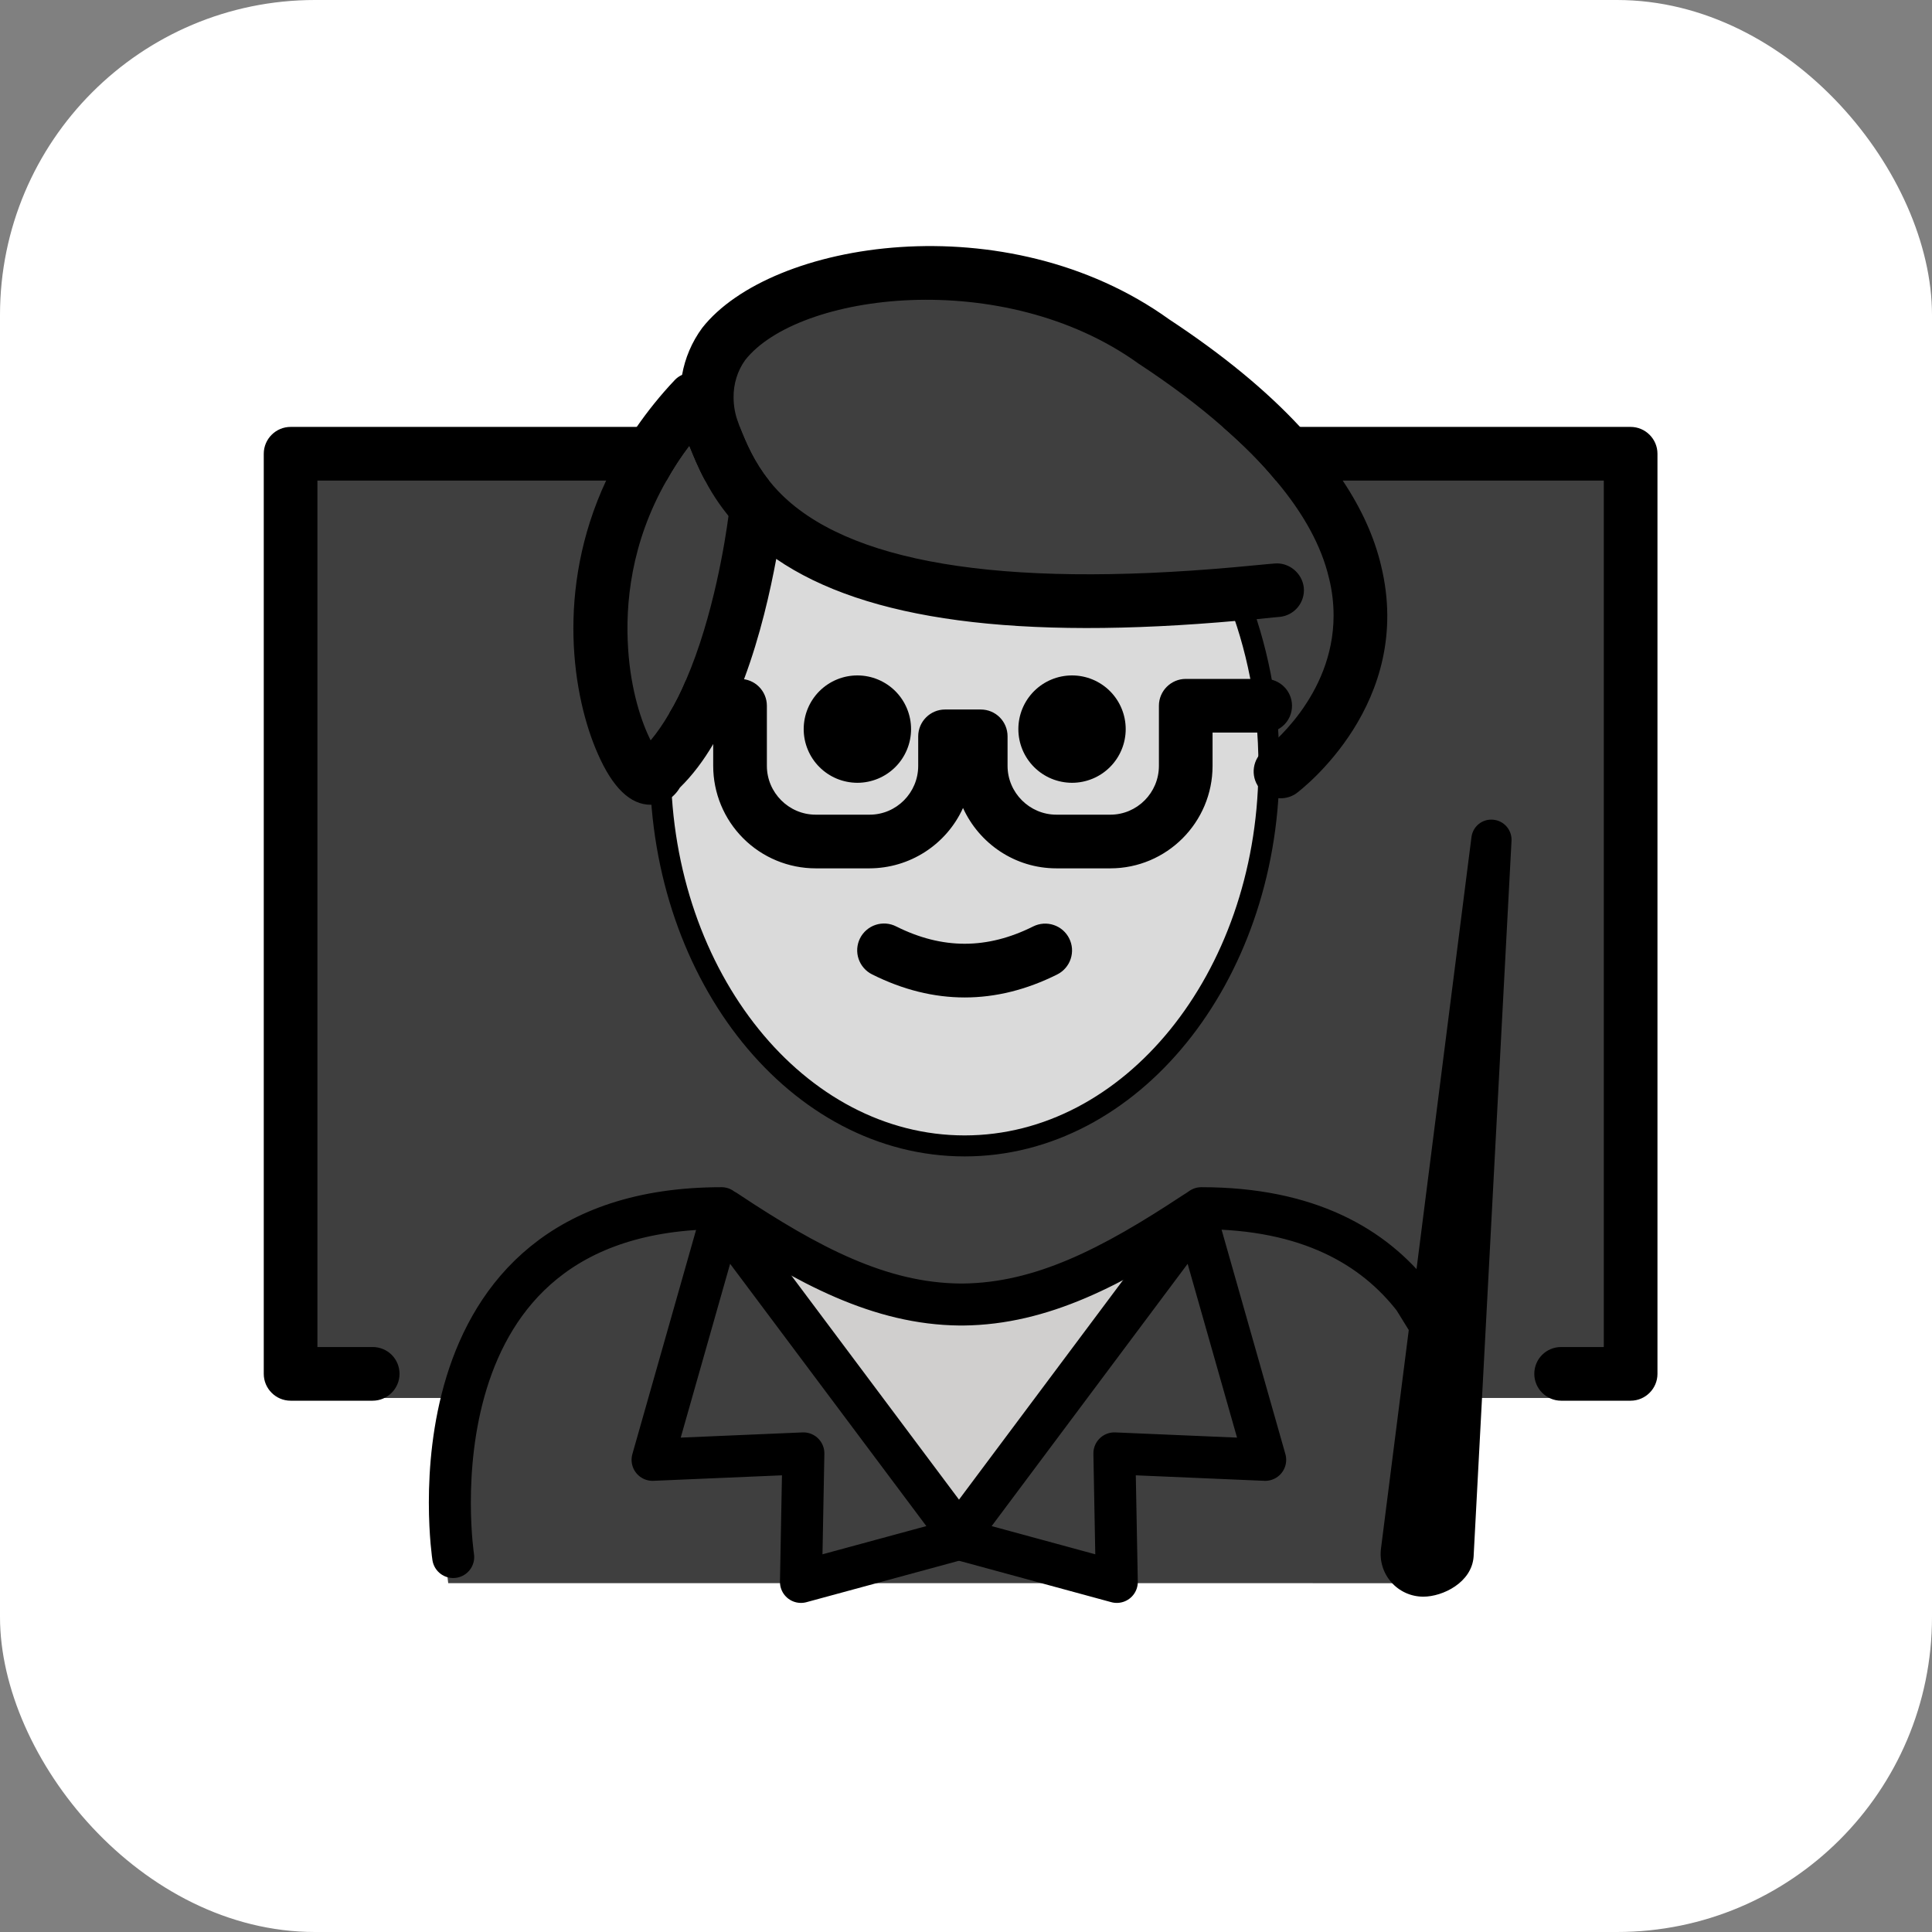 <svg width="92" height="92" viewBox="0 0 92 92" fill="none" xmlns="http://www.w3.org/2000/svg">
<rect x="0" y="0" width="92" height="92" fill="#808080" stroke="none"/>
<rect width="92" height="92" rx="15" fill="white"/>
<path d="M17.743 66.57H13.838V21.613H77.645V66.57H72.424" fill="#3F3F3F"/>
<path d="M68.847 75.39C68.847 75.39 72.297 57.325 56.963 57.325C52.885 60.032 49.39 61.904 45.463 61.895H45.622C41.695 61.904 38.2 60.032 34.122 57.325C18.788 57.325 21.344 75.388 21.344 75.388" fill="#3F3F3F"/>
<path d="M56.962 57.964L60.246 69.515L53.065 69.209L53.18 75.329L45.667 73.285L45.782 73.246L45.667 73.08L56.962 57.964Z" fill="#3F3F3F"/>
<path d="M56.836 57.775L56.964 57.967L45.669 73.083L34.36 57.967L34.565 57.66C38.5 60.28 41.912 62.081 45.707 62.12H45.86C49.604 62.081 52.965 60.331 56.836 57.775Z" fill="#D0CFCE"/>
<path d="M45.667 73.08L45.539 73.246L45.667 73.285L38.141 75.329L38.256 69.209L31.075 69.515L34.358 57.964L45.667 73.08Z" fill="#3F3F3F"/>
<path d="M64.528 27.234C63.774 24.104 61.154 20.36 54.919 16.246C47.916 11.198 37.375 12.668 34.474 16.361C33.931 17.115 33.645 18.025 33.657 18.954L33.069 18.967C24.763 27.771 30.398 39.041 31.331 36.741L31.446 36.626C35.088 33.074 35.995 24.385 35.995 24.385L36.123 24.257C38.742 27.017 44.53 29.56 58.88 28.282V28.295C59.365 29.509 59.749 30.799 60.017 32.167C60.285 33.534 60.426 34.978 60.426 36.46V36.728L60.975 36.741C60.975 36.741 65.946 33.048 64.528 27.234Z" fill="#3F3F3F"/>
<path d="M60.271 36.464C60.271 33.545 59.719 30.789 58.737 28.349C49.218 29.229 38.5 28.293 35.571 23.615C35.367 28.004 34.235 31.886 31.294 36.464C31.294 46.465 37.78 54.574 45.782 54.574C53.783 54.574 60.272 46.465 60.272 36.464H60.271Z" fill="#DADADA"/>
<path d="M35.227 20.329C35.534 21.108 35.917 22.003 36.62 22.884H33.579C33.247 22.271 33.017 21.696 32.825 21.223C32.404 21.773 32.046 22.335 31.739 22.884H15.115V64.144H17.747C18.45 64.144 19.025 64.706 19.025 65.422C19.025 66.124 18.45 66.7 17.747 66.7H13.838C13.135 66.7 12.56 66.124 12.56 65.422V21.607C12.56 20.904 13.135 20.329 13.838 20.329H35.227Z" fill="black"/>
<path d="M78.927 21.607V65.422C78.927 66.124 78.352 66.7 77.649 66.7H74.339C73.637 66.7 73.062 66.124 73.062 65.422C73.062 64.706 73.637 64.144 74.339 64.144H76.371V22.884H60.757C60.054 22.028 59.211 21.185 58.227 20.329H77.649C78.352 20.329 78.927 20.904 78.927 21.607Z" fill="black"/>
<path d="M53.605 34.72C53.605 35.056 53.539 35.388 53.41 35.698C53.282 36.008 53.093 36.29 52.856 36.527C52.619 36.764 52.337 36.953 52.027 37.081C51.717 37.209 51.384 37.276 51.048 37.276C50.713 37.275 50.38 37.209 50.07 37.081C49.76 36.952 49.478 36.764 49.241 36.526C49.004 36.289 48.816 36.007 48.687 35.697C48.559 35.387 48.493 35.054 48.493 34.719C48.493 34.041 48.762 33.391 49.242 32.911C49.721 32.432 50.372 32.163 51.05 32.163C51.728 32.163 52.378 32.433 52.857 32.912C53.336 33.392 53.605 34.042 53.605 34.72Z" fill="black"/>
<path d="M43.384 34.72C43.384 35.056 43.318 35.388 43.189 35.698C43.06 36.008 42.872 36.29 42.635 36.527C42.397 36.764 42.115 36.953 41.805 37.081C41.495 37.209 41.163 37.276 40.827 37.276C40.491 37.275 40.159 37.209 39.849 37.081C39.539 36.952 39.257 36.764 39.02 36.526C38.782 36.289 38.594 36.007 38.466 35.697C38.337 35.387 38.271 35.054 38.271 34.719C38.272 34.041 38.541 33.391 39.02 32.911C39.5 32.432 40.15 32.163 40.828 32.163C41.506 32.163 42.156 32.433 42.636 32.912C43.115 33.392 43.384 34.042 43.384 34.72Z" fill="black"/>
<path d="M45.938 47.498C44.466 47.498 42.994 47.133 41.534 46.402C41.382 46.328 41.247 46.224 41.136 46.097C41.025 45.971 40.94 45.823 40.886 45.663C40.831 45.504 40.81 45.335 40.821 45.167C40.833 44.998 40.878 44.834 40.953 44.683C41.028 44.532 41.133 44.398 41.261 44.288C41.388 44.177 41.536 44.093 41.696 44.041C41.857 43.988 42.026 43.968 42.194 43.98C42.362 43.993 42.526 44.039 42.676 44.116C44.871 45.215 47.005 45.215 49.2 44.116C49.504 43.965 49.855 43.94 50.176 44.047C50.336 44.1 50.483 44.184 50.61 44.294C50.736 44.404 50.84 44.538 50.915 44.688C50.99 44.839 51.035 45.002 51.047 45.169C51.059 45.337 51.037 45.505 50.984 45.664C50.931 45.824 50.847 45.971 50.737 46.097C50.627 46.224 50.493 46.328 50.343 46.403C48.882 47.133 47.41 47.498 45.938 47.498Z" fill="black"/>
<path d="M61.524 33.607C61.524 34.322 60.949 34.885 60.246 34.885H57.741V36.469C57.741 39.165 55.556 41.35 52.873 41.35H50.305C48.324 41.35 46.625 40.162 45.858 38.475C45.47 39.33 44.844 40.054 44.056 40.564C43.268 41.074 42.35 41.346 41.411 41.35H38.843C37.549 41.35 36.307 40.836 35.392 39.92C34.476 39.005 33.962 37.764 33.962 36.469V34.885H33.08C32.807 34.885 32.541 34.796 32.322 34.633C32.104 34.469 31.944 34.239 31.866 33.977C32.16 33.492 32.429 32.955 32.659 32.406C32.786 32.355 32.927 32.329 33.08 32.329H35.24C35.579 32.329 35.904 32.464 36.143 32.703C36.383 32.943 36.518 33.268 36.518 33.607V36.469C36.518 37.747 37.565 38.794 38.843 38.794H41.411C42.689 38.794 43.724 37.747 43.724 36.469V35.063C43.724 34.361 44.299 33.786 45.002 33.786H46.702C47.417 33.786 47.979 34.361 47.979 35.063V36.469C47.979 37.747 49.027 38.794 50.305 38.794H52.873C54.151 38.794 55.186 37.747 55.186 36.469V33.607C55.186 32.904 55.761 32.329 56.464 32.329H60.246C60.949 32.329 61.524 32.904 61.524 33.607Z" fill="black"/>
<path d="M31.445 36.461V36.627C31.522 46.543 37.975 54.567 45.935 54.567C53.858 54.567 60.31 46.594 60.425 36.73V36.461C60.425 34.979 60.285 33.535 60.017 32.168C59.748 30.801 59.365 29.51 58.879 28.296" stroke="black" stroke-miterlimit="10" stroke-linecap="round" stroke-linejoin="round"/>
<path d="M61.741 37.771C61.511 37.937 61.243 38.014 60.974 38.014C60.591 38.014 60.195 37.848 59.952 37.503C59.531 36.941 59.645 36.136 60.208 35.714C60.361 35.599 63.504 33.184 63.504 29.312C63.504 28.75 63.441 28.15 63.287 27.536C62.929 26.003 62.073 24.444 60.757 22.885C60.054 22.029 59.211 21.186 58.227 20.33C57.077 19.32 55.736 18.311 54.215 17.314C47.775 12.676 38 13.941 35.483 17.148C35.125 17.646 34.92 18.285 34.933 18.937C34.933 19.333 35.01 19.755 35.151 20.112C35.176 20.189 35.202 20.253 35.227 20.33C35.534 21.109 35.917 22.004 36.62 22.885C36.748 23.051 36.888 23.205 37.042 23.371C40.274 26.782 47.596 28.009 58.764 27.012C59.3 26.961 59.837 26.91 60.399 26.859L60.693 26.834C61.37 26.77 62.009 27.281 62.086 27.984C62.118 28.321 62.015 28.657 61.799 28.918C61.584 29.179 61.273 29.344 60.936 29.376L60.642 29.402C60.08 29.466 59.518 29.517 58.981 29.555C48.465 30.501 41.233 29.542 36.965 26.616C35.537 25.681 34.372 24.397 33.579 22.885C33.247 22.272 33.017 21.697 32.825 21.224C32.812 21.16 32.787 21.109 32.761 21.045C32.672 20.815 32.608 20.572 32.557 20.33C32.429 19.87 32.378 19.41 32.378 18.95C32.378 18.579 32.403 18.209 32.48 17.851C32.62 17.059 32.94 16.292 33.438 15.615C36.709 11.449 47.941 9.647 55.672 15.206C58.214 16.88 60.297 18.592 61.907 20.33C62.699 21.173 63.377 22.029 63.939 22.885C64.833 24.227 65.447 25.581 65.766 26.936C67.363 33.491 61.971 37.592 61.741 37.771Z" fill="black"/>
<path d="M36.121 23.116C35.954 23.096 35.785 23.11 35.624 23.157C35.463 23.204 35.313 23.283 35.183 23.389C35.053 23.495 34.946 23.627 34.868 23.775C34.789 23.924 34.742 24.086 34.728 24.253C34.728 24.266 34.715 24.369 34.69 24.573C34.549 25.646 33.987 29.339 32.658 32.406C32.428 32.955 32.16 33.492 31.866 33.977C31.598 34.437 31.304 34.872 30.984 35.255C30.563 34.425 30.039 32.904 29.911 30.898C29.77 28.764 30.039 25.863 31.738 22.886C32.247 21.967 32.86 21.109 33.565 20.331C33.706 20.165 33.846 20.011 34 19.845C34.485 19.334 34.46 18.529 33.949 18.044C33.755 17.861 33.509 17.744 33.245 17.709C32.981 17.675 32.713 17.725 32.479 17.852C32.349 17.909 32.232 17.991 32.134 18.095C31.444 18.823 30.844 19.577 30.32 20.331C29.732 21.174 29.247 22.03 28.863 22.886C26.435 28.087 27.279 33.211 28.467 35.894C29.17 37.504 30.013 38.322 30.984 38.322H31.01C31.572 38.322 32.07 38.015 32.377 37.504C32.978 36.916 33.502 36.214 33.962 35.434C34.549 34.476 35.022 33.415 35.431 32.342C36.21 30.259 36.683 28.125 36.964 26.617C37.169 25.429 37.258 24.624 37.271 24.522C37.335 23.819 36.824 23.193 36.121 23.116Z" fill="black"/>
<path d="M21.581 74.144C21.581 74.144 19.026 57.533 34.359 57.533C34.423 57.584 34.499 57.622 34.563 57.66C38.499 60.28 41.911 62.082 45.706 62.12H45.859C49.603 62.082 52.963 60.331 56.835 57.776C56.963 57.699 57.078 57.622 57.206 57.533C62.304 57.533 65.422 59.373 67.326 61.826L68.322 63.436" stroke="black" stroke-width="2" stroke-miterlimit="10" stroke-linecap="round" stroke-linejoin="round"/>
<path d="M45.667 73.081L45.782 73.247L45.667 73.285L38.141 75.329L38.256 69.209L31.075 69.516L34.358 57.964L45.667 73.081Z" stroke="black" stroke-width="2" stroke-miterlimit="10" stroke-linecap="round" stroke-linejoin="round"/>
<path d="M45.667 73.081L45.54 73.247L45.667 73.285L53.181 75.329L53.066 69.209L60.247 69.516L56.963 57.964L45.667 73.081Z" stroke="black" stroke-width="2" stroke-miterlimit="10" stroke-linecap="round" stroke-linejoin="round"/>
<path d="M67.778 75.073C67.624 75.073 67.473 75.04 67.333 74.977C67.194 74.913 67.069 74.821 66.969 74.705C66.868 74.59 66.793 74.454 66.748 74.307C66.704 74.161 66.692 74.006 66.712 73.854L71.02 39.989L69.214 74.07C69.176 74.635 68.345 75.073 67.778 75.073Z" fill="black"/>
<path d="M67.778 76.032C67.488 76.032 67.201 75.971 66.937 75.851C66.673 75.731 66.437 75.556 66.246 75.337C66.055 75.119 65.913 74.862 65.83 74.584C65.747 74.306 65.724 74.013 65.763 73.726L70.069 39.867C70.133 39.356 70.577 38.986 71.106 39.034C71.353 39.056 71.582 39.173 71.744 39.361C71.907 39.549 71.99 39.792 71.977 40.04L70.172 74.121C70.087 75.358 68.702 76.032 67.778 76.032ZM68.686 65.938L67.663 73.975L67.778 74.116C67.956 74.098 68.124 74.028 68.263 73.915L68.684 65.938H68.686Z" fill="black"/>
</svg>
